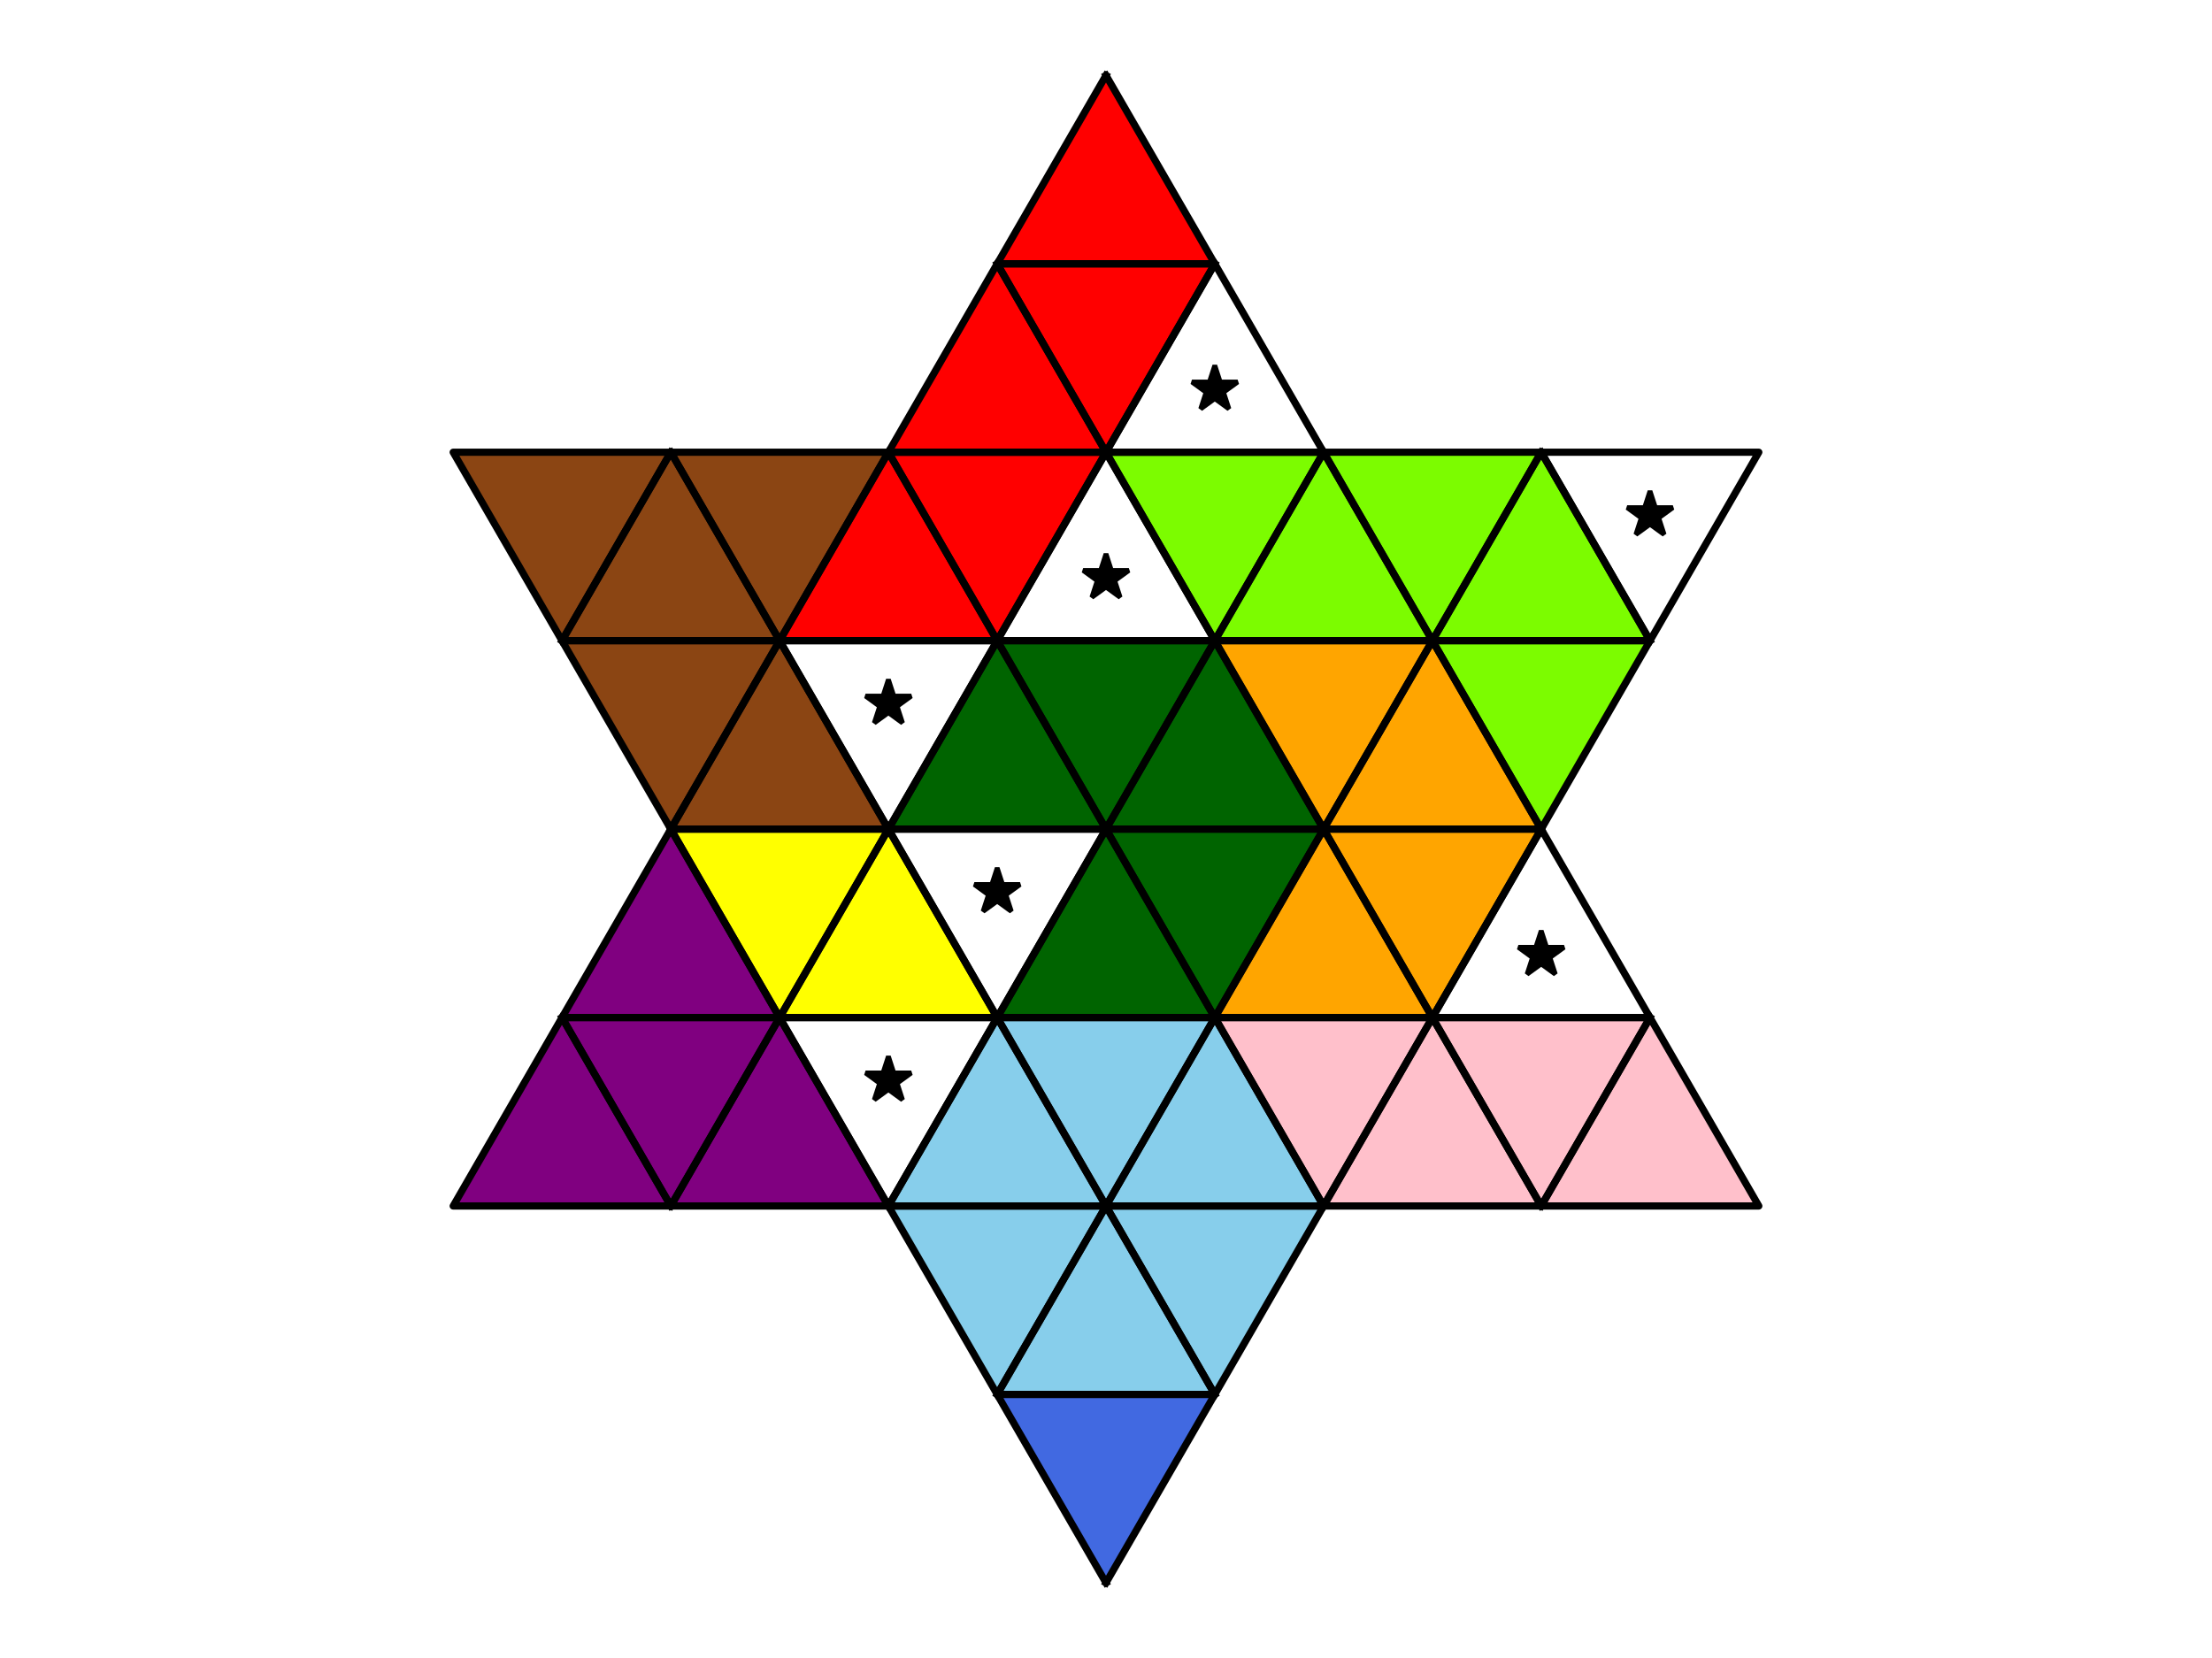 <?xml version="1.0" encoding="utf-8" standalone="no"?>
<!DOCTYPE svg PUBLIC "-//W3C//DTD SVG 1.1//EN"
  "http://www.w3.org/Graphics/SVG/1.1/DTD/svg11.dtd">
<svg xmlns:xlink="http://www.w3.org/1999/xlink" width="460.692pt" height="345.383pt" viewBox="0 0 460.692 345.383" xmlns="http://www.w3.org/2000/svg" version="1.1">
 <defs>
  <style type="text/css">*{stroke-linejoin: round; stroke-linecap: butt}</style>
 </defs>
 <g id="figure_1">
  <g id="patch_1">
   <path d="M 0 345.383 
L 460.692 345.383 
L 460.692 0 
L 0 0 
z
" style="fill: #ffffff"/>
  </g>
  <g id="axes_1">
   <g id="patch_2">
    <path d="M 320.986 172.692 
L 343.645 211.94 
L 298.326 211.94 
z
" clip-path="url(#p6ba1527eaa)" style="fill: #ffffff"/>
   </g>
   <g id="patch_3">
    <path d="M 185.026 251.188 
L 162.366 211.94 
L 207.686 211.94 
z
" clip-path="url(#p6ba1527eaa)" style="fill: #ffffff"/>
   </g>
   <g id="patch_4">
    <path d="M 185.026 172.692 
L 162.366 133.444 
L 207.686 133.444 
z
" clip-path="url(#p6ba1527eaa)" style="fill: #ffffff"/>
   </g>
   <g id="patch_5">
    <path d="M 230.346 94.195 
L 253.006 133.444 
L 207.686 133.444 
z
" clip-path="url(#p6ba1527eaa)" style="fill: #ffffff"/>
   </g>
   <g id="patch_6">
    <path d="M 343.645 133.444 
L 320.986 94.195 
L 366.305 94.195 
z
" clip-path="url(#p6ba1527eaa)" style="fill: #ffffff"/>
   </g>
   <g id="patch_7">
    <path d="M 253.006 54.947 
L 275.666 94.195 
L 230.346 94.195 
z
" clip-path="url(#p6ba1527eaa)" style="fill: #ffffff"/>
   </g>
   <g id="patch_8">
    <path d="M 207.686 211.94 
L 185.026 172.692 
L 230.346 172.692 
z
" clip-path="url(#p6ba1527eaa)" style="fill: #ffffff"/>
   </g>
   <g id="patch_9">
    <path d="M 207.686 54.947 
L 230.346 94.195 
L 185.026 94.195 
z
" clip-path="url(#p6ba1527eaa)" style="fill: #ff0000"/>
   </g>
   <g id="patch_10">
    <path d="M 230.346 15.699 
L 253.006 54.947 
L 207.686 54.947 
z
" clip-path="url(#p6ba1527eaa)" style="fill: #ff0000"/>
   </g>
   <g id="patch_11">
    <path d="M 207.686 133.444 
L 185.026 94.195 
L 230.346 94.195 
z
" clip-path="url(#p6ba1527eaa)" style="fill: #ff0000"/>
   </g>
   <g id="patch_12">
    <path d="M 185.026 94.195 
L 207.686 133.444 
L 162.366 133.444 
z
" clip-path="url(#p6ba1527eaa)" style="fill: #ff0000"/>
   </g>
   <g id="patch_13">
    <path d="M 230.346 94.195 
L 207.686 54.947 
L 253.006 54.947 
z
" clip-path="url(#p6ba1527eaa)" style="fill: #ff0000"/>
   </g>
   <g id="patch_14">
    <path d="M 320.986 251.188 
L 298.326 211.94 
L 343.645 211.94 
z
" clip-path="url(#p6ba1527eaa)" style="fill: #ffc0cb"/>
   </g>
   <g id="patch_15">
    <path d="M 343.645 211.94 
L 366.305 251.188 
L 320.986 251.188 
z
" clip-path="url(#p6ba1527eaa)" style="fill: #ffc0cb"/>
   </g>
   <g id="patch_16">
    <path d="M 298.326 211.94 
L 320.986 251.188 
L 275.666 251.188 
z
" clip-path="url(#p6ba1527eaa)" style="fill: #ffc0cb"/>
   </g>
   <g id="patch_17">
    <path d="M 275.666 251.188 
L 253.006 211.94 
L 298.326 211.94 
z
" clip-path="url(#p6ba1527eaa)" style="fill: #ffc0cb"/>
   </g>
   <g id="patch_18">
    <path d="M 230.346 251.188 
L 207.686 211.94 
L 253.006 211.94 
z
" clip-path="url(#p6ba1527eaa)" style="fill: #87ceeb"/>
   </g>
   <g id="patch_19">
    <path d="M 253.006 290.436 
L 230.346 251.188 
L 275.666 251.188 
z
" clip-path="url(#p6ba1527eaa)" style="fill: #87ceeb"/>
   </g>
   <g id="patch_20">
    <path d="M 207.686 211.94 
L 230.346 251.188 
L 185.026 251.188 
z
" clip-path="url(#p6ba1527eaa)" style="fill: #87ceeb"/>
   </g>
   <g id="patch_21">
    <path d="M 230.346 251.188 
L 253.006 290.436 
L 207.686 290.436 
z
" clip-path="url(#p6ba1527eaa)" style="fill: #87ceeb"/>
   </g>
   <g id="patch_22">
    <path d="M 207.686 290.436 
L 185.026 251.188 
L 230.346 251.188 
z
" clip-path="url(#p6ba1527eaa)" style="fill: #87ceeb"/>
   </g>
   <g id="patch_23">
    <path d="M 253.006 211.94 
L 275.666 251.188 
L 230.346 251.188 
z
" clip-path="url(#p6ba1527eaa)" style="fill: #87ceeb"/>
   </g>
   <g id="patch_24">
    <path d="M 230.346 329.684 
L 207.686 290.436 
L 253.006 290.436 
z
" clip-path="url(#p6ba1527eaa)" style="fill: #4169e1"/>
   </g>
   <g id="patch_25">
    <path d="M 117.046 133.444 
L 94.386 94.195 
L 139.706 94.195 
z
" clip-path="url(#p6ba1527eaa)" style="fill: #8b4513"/>
   </g>
   <g id="patch_26">
    <path d="M 162.366 133.444 
L 139.706 94.195 
L 185.026 94.195 
z
" clip-path="url(#p6ba1527eaa)" style="fill: #8b4513"/>
   </g>
   <g id="patch_27">
    <path d="M 139.706 94.195 
L 162.366 133.444 
L 117.046 133.444 
z
" clip-path="url(#p6ba1527eaa)" style="fill: #8b4513"/>
   </g>
   <g id="patch_28">
    <path d="M 162.366 133.444 
L 185.026 172.692 
L 139.706 172.692 
z
" clip-path="url(#p6ba1527eaa)" style="fill: #8b4513"/>
   </g>
   <g id="patch_29">
    <path d="M 139.706 172.692 
L 117.046 133.444 
L 162.366 133.444 
z
" clip-path="url(#p6ba1527eaa)" style="fill: #8b4513"/>
   </g>
   <g id="patch_30">
    <path d="M 162.366 211.94 
L 185.026 251.188 
L 139.706 251.188 
z
" clip-path="url(#p6ba1527eaa)" style="fill: #800080"/>
   </g>
   <g id="patch_31">
    <path d="M 117.046 211.94 
L 139.706 251.188 
L 94.386 251.188 
z
" clip-path="url(#p6ba1527eaa)" style="fill: #800080"/>
   </g>
   <g id="patch_32">
    <path d="M 139.706 251.188 
L 117.046 211.94 
L 162.366 211.94 
z
" clip-path="url(#p6ba1527eaa)" style="fill: #800080"/>
   </g>
   <g id="patch_33">
    <path d="M 139.706 172.692 
L 162.366 211.94 
L 117.046 211.94 
z
" clip-path="url(#p6ba1527eaa)" style="fill: #800080"/>
   </g>
   <g id="patch_34">
    <path d="M 162.366 211.94 
L 139.706 172.692 
L 185.026 172.692 
z
" clip-path="url(#p6ba1527eaa)" style="fill: #ffff00"/>
   </g>
   <g id="patch_35">
    <path d="M 185.026 172.692 
L 207.686 211.94 
L 162.366 211.94 
z
" clip-path="url(#p6ba1527eaa)" style="fill: #ffff00"/>
   </g>
   <g id="patch_36">
    <path d="M 207.686 133.444 
L 230.346 172.692 
L 185.026 172.692 
z
" clip-path="url(#p6ba1527eaa)" style="fill: #006400"/>
   </g>
   <g id="patch_37">
    <path d="M 253.006 133.444 
L 275.666 172.692 
L 230.346 172.692 
z
" clip-path="url(#p6ba1527eaa)" style="fill: #006400"/>
   </g>
   <g id="patch_38">
    <path d="M 253.006 211.94 
L 230.346 172.692 
L 275.666 172.692 
z
" clip-path="url(#p6ba1527eaa)" style="fill: #006400"/>
   </g>
   <g id="patch_39">
    <path d="M 230.346 172.692 
L 207.686 133.444 
L 253.006 133.444 
z
" clip-path="url(#p6ba1527eaa)" style="fill: #006400"/>
   </g>
   <g id="patch_40">
    <path d="M 230.346 172.692 
L 253.006 211.94 
L 207.686 211.94 
z
" clip-path="url(#p6ba1527eaa)" style="fill: #006400"/>
   </g>
   <g id="patch_41">
    <path d="M 275.666 172.692 
L 253.006 133.444 
L 298.326 133.444 
z
" clip-path="url(#p6ba1527eaa)" style="fill: #ffa500"/>
   </g>
   <g id="patch_42">
    <path d="M 275.666 172.692 
L 298.326 211.94 
L 253.006 211.94 
z
" clip-path="url(#p6ba1527eaa)" style="fill: #ffa500"/>
   </g>
   <g id="patch_43">
    <path d="M 298.326 211.94 
L 275.666 172.692 
L 320.986 172.692 
z
" clip-path="url(#p6ba1527eaa)" style="fill: #ffa500"/>
   </g>
   <g id="patch_44">
    <path d="M 298.326 133.444 
L 320.986 172.692 
L 275.666 172.692 
z
" clip-path="url(#p6ba1527eaa)" style="fill: #ffa500"/>
   </g>
   <g id="patch_45">
    <path d="M 320.986 172.692 
L 298.326 133.444 
L 343.645 133.444 
z
" clip-path="url(#p6ba1527eaa)" style="fill: #7cfc00"/>
   </g>
   <g id="patch_46">
    <path d="M 253.006 133.444 
L 230.346 94.195 
L 275.666 94.195 
z
" clip-path="url(#p6ba1527eaa)" style="fill: #7cfc00"/>
   </g>
   <g id="patch_47">
    <path d="M 320.986 94.195 
L 343.645 133.444 
L 298.326 133.444 
z
" clip-path="url(#p6ba1527eaa)" style="fill: #7cfc00"/>
   </g>
   <g id="patch_48">
    <path d="M 298.326 133.444 
L 275.666 94.195 
L 320.986 94.195 
z
" clip-path="url(#p6ba1527eaa)" style="fill: #7cfc00"/>
   </g>
   <g id="patch_49">
    <path d="M 275.666 94.195 
L 298.326 133.444 
L 253.006 133.444 
z
" clip-path="url(#p6ba1527eaa)" style="fill: #7cfc00"/>
   </g>
   <g id="line2d_1">
    <path d="M 230.346 15.699 
L 253.006 54.947 
L 207.686 54.947 
L 230.346 15.699 
" clip-path="url(#p6ba1527eaa)" style="fill: none; stroke: #000000; stroke-width: 1.5; stroke-linecap: square"/>
   </g>
   <g id="line2d_2">
    <path d="M 207.686 54.947 
L 230.346 94.195 
L 185.026 94.195 
L 207.686 54.947 
" clip-path="url(#p6ba1527eaa)" style="fill: none; stroke: #000000; stroke-width: 1.5; stroke-linecap: square"/>
   </g>
   <g id="line2d_3">
    <path d="M 230.346 94.195 
L 207.686 54.947 
L 253.006 54.947 
L 230.346 94.195 
" clip-path="url(#p6ba1527eaa)" style="fill: none; stroke: #000000; stroke-width: 1.5; stroke-linecap: square"/>
   </g>
   <g id="line2d_4">
    <path d="M 253.006 54.947 
L 275.666 94.195 
L 230.346 94.195 
L 253.006 54.947 
" clip-path="url(#p6ba1527eaa)" style="fill: none; stroke: #000000; stroke-width: 1.5; stroke-linecap: square"/>
   </g>
   <g id="line2d_5">
    <path d="M 117.046 133.444 
L 94.386 94.195 
L 139.706 94.195 
L 117.046 133.444 
" clip-path="url(#p6ba1527eaa)" style="fill: none; stroke: #000000; stroke-width: 1.5; stroke-linecap: square"/>
   </g>
   <g id="line2d_6">
    <path d="M 139.706 94.195 
L 162.366 133.444 
L 117.046 133.444 
L 139.706 94.195 
" clip-path="url(#p6ba1527eaa)" style="fill: none; stroke: #000000; stroke-width: 1.5; stroke-linecap: square"/>
   </g>
   <g id="line2d_7">
    <path d="M 162.366 133.444 
L 139.706 94.195 
L 185.026 94.195 
L 162.366 133.444 
" clip-path="url(#p6ba1527eaa)" style="fill: none; stroke: #000000; stroke-width: 1.5; stroke-linecap: square"/>
   </g>
   <g id="line2d_8">
    <path d="M 185.026 94.195 
L 207.686 133.444 
L 162.366 133.444 
L 185.026 94.195 
" clip-path="url(#p6ba1527eaa)" style="fill: none; stroke: #000000; stroke-width: 1.5; stroke-linecap: square"/>
   </g>
   <g id="line2d_9">
    <path d="M 207.686 133.444 
L 185.026 94.195 
L 230.346 94.195 
L 207.686 133.444 
" clip-path="url(#p6ba1527eaa)" style="fill: none; stroke: #000000; stroke-width: 1.5; stroke-linecap: square"/>
   </g>
   <g id="line2d_10">
    <path d="M 230.346 94.195 
L 253.006 133.444 
L 207.686 133.444 
L 230.346 94.195 
" clip-path="url(#p6ba1527eaa)" style="fill: none; stroke: #000000; stroke-width: 1.5; stroke-linecap: square"/>
   </g>
   <g id="line2d_11">
    <path d="M 253.006 133.444 
L 230.346 94.195 
L 275.666 94.195 
L 253.006 133.444 
" clip-path="url(#p6ba1527eaa)" style="fill: none; stroke: #000000; stroke-width: 1.5; stroke-linecap: square"/>
   </g>
   <g id="line2d_12">
    <path d="M 275.666 94.195 
L 298.326 133.444 
L 253.006 133.444 
L 275.666 94.195 
" clip-path="url(#p6ba1527eaa)" style="fill: none; stroke: #000000; stroke-width: 1.5; stroke-linecap: square"/>
   </g>
   <g id="line2d_13">
    <path d="M 298.326 133.444 
L 275.666 94.195 
L 320.986 94.195 
L 298.326 133.444 
" clip-path="url(#p6ba1527eaa)" style="fill: none; stroke: #000000; stroke-width: 1.5; stroke-linecap: square"/>
   </g>
   <g id="line2d_14">
    <path d="M 320.986 94.195 
L 343.645 133.444 
L 298.326 133.444 
L 320.986 94.195 
" clip-path="url(#p6ba1527eaa)" style="fill: none; stroke: #000000; stroke-width: 1.5; stroke-linecap: square"/>
   </g>
   <g id="line2d_15">
    <path d="M 343.645 133.444 
L 320.986 94.195 
L 366.305 94.195 
L 343.645 133.444 
" clip-path="url(#p6ba1527eaa)" style="fill: none; stroke: #000000; stroke-width: 1.5; stroke-linecap: square"/>
   </g>
   <g id="line2d_16">
    <path d="M 139.706 172.692 
L 117.046 133.444 
L 162.366 133.444 
L 139.706 172.692 
" clip-path="url(#p6ba1527eaa)" style="fill: none; stroke: #000000; stroke-width: 1.5; stroke-linecap: square"/>
   </g>
   <g id="line2d_17">
    <path d="M 162.366 133.444 
L 185.026 172.692 
L 139.706 172.692 
L 162.366 133.444 
" clip-path="url(#p6ba1527eaa)" style="fill: none; stroke: #000000; stroke-width: 1.5; stroke-linecap: square"/>
   </g>
   <g id="line2d_18">
    <path d="M 185.026 172.692 
L 162.366 133.444 
L 207.686 133.444 
L 185.026 172.692 
" clip-path="url(#p6ba1527eaa)" style="fill: none; stroke: #000000; stroke-width: 1.5; stroke-linecap: square"/>
   </g>
   <g id="line2d_19">
    <path d="M 207.686 133.444 
L 230.346 172.692 
L 185.026 172.692 
L 207.686 133.444 
" clip-path="url(#p6ba1527eaa)" style="fill: none; stroke: #000000; stroke-width: 1.5; stroke-linecap: square"/>
   </g>
   <g id="line2d_20">
    <path d="M 230.346 172.692 
L 207.686 133.444 
L 253.006 133.444 
L 230.346 172.692 
" clip-path="url(#p6ba1527eaa)" style="fill: none; stroke: #000000; stroke-width: 1.5; stroke-linecap: square"/>
   </g>
   <g id="line2d_21">
    <path d="M 253.006 133.444 
L 275.666 172.692 
L 230.346 172.692 
L 253.006 133.444 
" clip-path="url(#p6ba1527eaa)" style="fill: none; stroke: #000000; stroke-width: 1.5; stroke-linecap: square"/>
   </g>
   <g id="line2d_22">
    <path d="M 275.666 172.692 
L 253.006 133.444 
L 298.326 133.444 
L 275.666 172.692 
" clip-path="url(#p6ba1527eaa)" style="fill: none; stroke: #000000; stroke-width: 1.5; stroke-linecap: square"/>
   </g>
   <g id="line2d_23">
    <path d="M 298.326 133.444 
L 320.986 172.692 
L 275.666 172.692 
L 298.326 133.444 
" clip-path="url(#p6ba1527eaa)" style="fill: none; stroke: #000000; stroke-width: 1.5; stroke-linecap: square"/>
   </g>
   <g id="line2d_24">
    <path d="M 320.986 172.692 
L 298.326 133.444 
L 343.645 133.444 
L 320.986 172.692 
" clip-path="url(#p6ba1527eaa)" style="fill: none; stroke: #000000; stroke-width: 1.5; stroke-linecap: square"/>
   </g>
   <g id="line2d_25">
    <path d="M 139.706 172.692 
L 162.366 211.94 
L 117.046 211.94 
L 139.706 172.692 
" clip-path="url(#p6ba1527eaa)" style="fill: none; stroke: #000000; stroke-width: 1.5; stroke-linecap: square"/>
   </g>
   <g id="line2d_26">
    <path d="M 162.366 211.94 
L 139.706 172.692 
L 185.026 172.692 
L 162.366 211.94 
" clip-path="url(#p6ba1527eaa)" style="fill: none; stroke: #000000; stroke-width: 1.5; stroke-linecap: square"/>
   </g>
   <g id="line2d_27">
    <path d="M 185.026 172.692 
L 207.686 211.94 
L 162.366 211.94 
L 185.026 172.692 
" clip-path="url(#p6ba1527eaa)" style="fill: none; stroke: #000000; stroke-width: 1.5; stroke-linecap: square"/>
   </g>
   <g id="line2d_28">
    <path d="M 207.686 211.94 
L 185.026 172.692 
L 230.346 172.692 
L 207.686 211.94 
" clip-path="url(#p6ba1527eaa)" style="fill: none; stroke: #000000; stroke-width: 1.5; stroke-linecap: square"/>
   </g>
   <g id="line2d_29">
    <path d="M 230.346 172.692 
L 253.006 211.94 
L 207.686 211.94 
L 230.346 172.692 
" clip-path="url(#p6ba1527eaa)" style="fill: none; stroke: #000000; stroke-width: 1.5; stroke-linecap: square"/>
   </g>
   <g id="line2d_30">
    <path d="M 253.006 211.94 
L 230.346 172.692 
L 275.666 172.692 
L 253.006 211.94 
" clip-path="url(#p6ba1527eaa)" style="fill: none; stroke: #000000; stroke-width: 1.5; stroke-linecap: square"/>
   </g>
   <g id="line2d_31">
    <path d="M 275.666 172.692 
L 298.326 211.94 
L 253.006 211.94 
L 275.666 172.692 
" clip-path="url(#p6ba1527eaa)" style="fill: none; stroke: #000000; stroke-width: 1.5; stroke-linecap: square"/>
   </g>
   <g id="line2d_32">
    <path d="M 298.326 211.94 
L 275.666 172.692 
L 320.986 172.692 
L 298.326 211.94 
" clip-path="url(#p6ba1527eaa)" style="fill: none; stroke: #000000; stroke-width: 1.5; stroke-linecap: square"/>
   </g>
   <g id="line2d_33">
    <path d="M 320.986 172.692 
L 343.645 211.94 
L 298.326 211.94 
L 320.986 172.692 
" clip-path="url(#p6ba1527eaa)" style="fill: none; stroke: #000000; stroke-width: 1.5; stroke-linecap: square"/>
   </g>
   <g id="line2d_34">
    <path d="M 117.046 211.94 
L 139.706 251.188 
L 94.386 251.188 
L 117.046 211.94 
" clip-path="url(#p6ba1527eaa)" style="fill: none; stroke: #000000; stroke-width: 1.5; stroke-linecap: square"/>
   </g>
   <g id="line2d_35">
    <path d="M 139.706 251.188 
L 117.046 211.94 
L 162.366 211.94 
L 139.706 251.188 
" clip-path="url(#p6ba1527eaa)" style="fill: none; stroke: #000000; stroke-width: 1.5; stroke-linecap: square"/>
   </g>
   <g id="line2d_36">
    <path d="M 162.366 211.94 
L 185.026 251.188 
L 139.706 251.188 
L 162.366 211.94 
" clip-path="url(#p6ba1527eaa)" style="fill: none; stroke: #000000; stroke-width: 1.5; stroke-linecap: square"/>
   </g>
   <g id="line2d_37">
    <path d="M 185.026 251.188 
L 162.366 211.94 
L 207.686 211.94 
L 185.026 251.188 
" clip-path="url(#p6ba1527eaa)" style="fill: none; stroke: #000000; stroke-width: 1.5; stroke-linecap: square"/>
   </g>
   <g id="line2d_38">
    <path d="M 207.686 211.94 
L 230.346 251.188 
L 185.026 251.188 
L 207.686 211.94 
" clip-path="url(#p6ba1527eaa)" style="fill: none; stroke: #000000; stroke-width: 1.5; stroke-linecap: square"/>
   </g>
   <g id="line2d_39">
    <path d="M 230.346 251.188 
L 207.686 211.94 
L 253.006 211.94 
L 230.346 251.188 
" clip-path="url(#p6ba1527eaa)" style="fill: none; stroke: #000000; stroke-width: 1.5; stroke-linecap: square"/>
   </g>
   <g id="line2d_40">
    <path d="M 253.006 211.94 
L 275.666 251.188 
L 230.346 251.188 
L 253.006 211.94 
" clip-path="url(#p6ba1527eaa)" style="fill: none; stroke: #000000; stroke-width: 1.5; stroke-linecap: square"/>
   </g>
   <g id="line2d_41">
    <path d="M 275.666 251.188 
L 253.006 211.94 
L 298.326 211.94 
L 275.666 251.188 
" clip-path="url(#p6ba1527eaa)" style="fill: none; stroke: #000000; stroke-width: 1.5; stroke-linecap: square"/>
   </g>
   <g id="line2d_42">
    <path d="M 298.326 211.94 
L 320.986 251.188 
L 275.666 251.188 
L 298.326 211.94 
" clip-path="url(#p6ba1527eaa)" style="fill: none; stroke: #000000; stroke-width: 1.5; stroke-linecap: square"/>
   </g>
   <g id="line2d_43">
    <path d="M 320.986 251.188 
L 298.326 211.94 
L 343.645 211.94 
L 320.986 251.188 
" clip-path="url(#p6ba1527eaa)" style="fill: none; stroke: #000000; stroke-width: 1.5; stroke-linecap: square"/>
   </g>
   <g id="line2d_44">
    <path d="M 343.645 211.94 
L 366.305 251.188 
L 320.986 251.188 
L 343.645 211.94 
" clip-path="url(#p6ba1527eaa)" style="fill: none; stroke: #000000; stroke-width: 1.5; stroke-linecap: square"/>
   </g>
   <g id="line2d_45">
    <path d="M 207.686 290.436 
L 185.026 251.188 
L 230.346 251.188 
L 207.686 290.436 
" clip-path="url(#p6ba1527eaa)" style="fill: none; stroke: #000000; stroke-width: 1.5; stroke-linecap: square"/>
   </g>
   <g id="line2d_46">
    <path d="M 230.346 251.188 
L 253.006 290.436 
L 207.686 290.436 
L 230.346 251.188 
" clip-path="url(#p6ba1527eaa)" style="fill: none; stroke: #000000; stroke-width: 1.5; stroke-linecap: square"/>
   </g>
   <g id="line2d_47">
    <path d="M 253.006 290.436 
L 230.346 251.188 
L 275.666 251.188 
L 253.006 290.436 
" clip-path="url(#p6ba1527eaa)" style="fill: none; stroke: #000000; stroke-width: 1.5; stroke-linecap: square"/>
   </g>
   <g id="line2d_48">
    <path d="M 230.346 329.684 
L 207.686 290.436 
L 253.006 290.436 
L 230.346 329.684 
" clip-path="url(#p6ba1527eaa)" style="fill: none; stroke: #000000; stroke-width: 1.5; stroke-linecap: square"/>
   </g>
   <g id="line2d_49">
    <path d="M 320.986 198.857 
" clip-path="url(#p6ba1527eaa)" style="fill: none; stroke: #000000; stroke-width: 1.5; stroke-linecap: square"/>
    <defs>
     <path id="m326633d5f0" d="M 0 -5 
L -1.123 -1.545 
L -4.755 -1.545 
L -1.816 0.59 
L -2.939 4.045 
L -0 1.91 
L 2.939 4.045 
L 1.816 0.59 
L 4.755 -1.545 
L 1.123 -1.545 
z
" style="stroke: #000000; stroke-linejoin: bevel"/>
    </defs>
    <g clip-path="url(#p6ba1527eaa)">
     <use xlink:href="#m326633d5f0" x="320.986" y="198.857" style="stroke: #000000; stroke-linejoin: bevel"/>
    </g>
   </g>
   <g id="line2d_50">
    <path d="M 185.026 225.023 
" clip-path="url(#p6ba1527eaa)" style="fill: none; stroke: #000000; stroke-width: 1.5; stroke-linecap: square"/>
    <g clip-path="url(#p6ba1527eaa)">
     <use xlink:href="#m326633d5f0" x="185.026" y="225.023" style="stroke: #000000; stroke-linejoin: bevel"/>
    </g>
   </g>
   <g id="line2d_51">
    <path d="M 185.026 146.526 
" clip-path="url(#p6ba1527eaa)" style="fill: none; stroke: #000000; stroke-width: 1.5; stroke-linecap: square"/>
    <g clip-path="url(#p6ba1527eaa)">
     <use xlink:href="#m326633d5f0" x="185.026" y="146.526" style="stroke: #000000; stroke-linejoin: bevel"/>
    </g>
   </g>
   <g id="line2d_52">
    <path d="M 230.346 120.361 
" clip-path="url(#p6ba1527eaa)" style="fill: none; stroke: #000000; stroke-width: 1.5; stroke-linecap: square"/>
    <g clip-path="url(#p6ba1527eaa)">
     <use xlink:href="#m326633d5f0" x="230.346" y="120.361" style="stroke: #000000; stroke-linejoin: bevel"/>
    </g>
   </g>
   <g id="line2d_53">
    <path d="M 343.645 107.278 
" clip-path="url(#p6ba1527eaa)" style="fill: none; stroke: #000000; stroke-width: 1.5; stroke-linecap: square"/>
    <g clip-path="url(#p6ba1527eaa)">
     <use xlink:href="#m326633d5f0" x="343.645" y="107.278" style="stroke: #000000; stroke-linejoin: bevel"/>
    </g>
   </g>
   <g id="line2d_54">
    <path d="M 253.006 81.113 
" clip-path="url(#p6ba1527eaa)" style="fill: none; stroke: #000000; stroke-width: 1.5; stroke-linecap: square"/>
    <g clip-path="url(#p6ba1527eaa)">
     <use xlink:href="#m326633d5f0" x="253.006" y="81.113" style="stroke: #000000; stroke-linejoin: bevel"/>
    </g>
   </g>
   <g id="line2d_55">
    <path d="M 207.686 185.774 
" clip-path="url(#p6ba1527eaa)" style="fill: none; stroke: #000000; stroke-width: 1.5; stroke-linecap: square"/>
    <g clip-path="url(#p6ba1527eaa)">
     <use xlink:href="#m326633d5f0" x="207.686" y="185.774" style="stroke: #000000; stroke-linejoin: bevel"/>
    </g>
   </g>
  </g>
 </g>
 <defs>
  <clipPath id="p6ba1527eaa">
   <rect x="92.977" y="0" width="274.737" height="345.383"/>
  </clipPath>
 </defs>
</svg>
